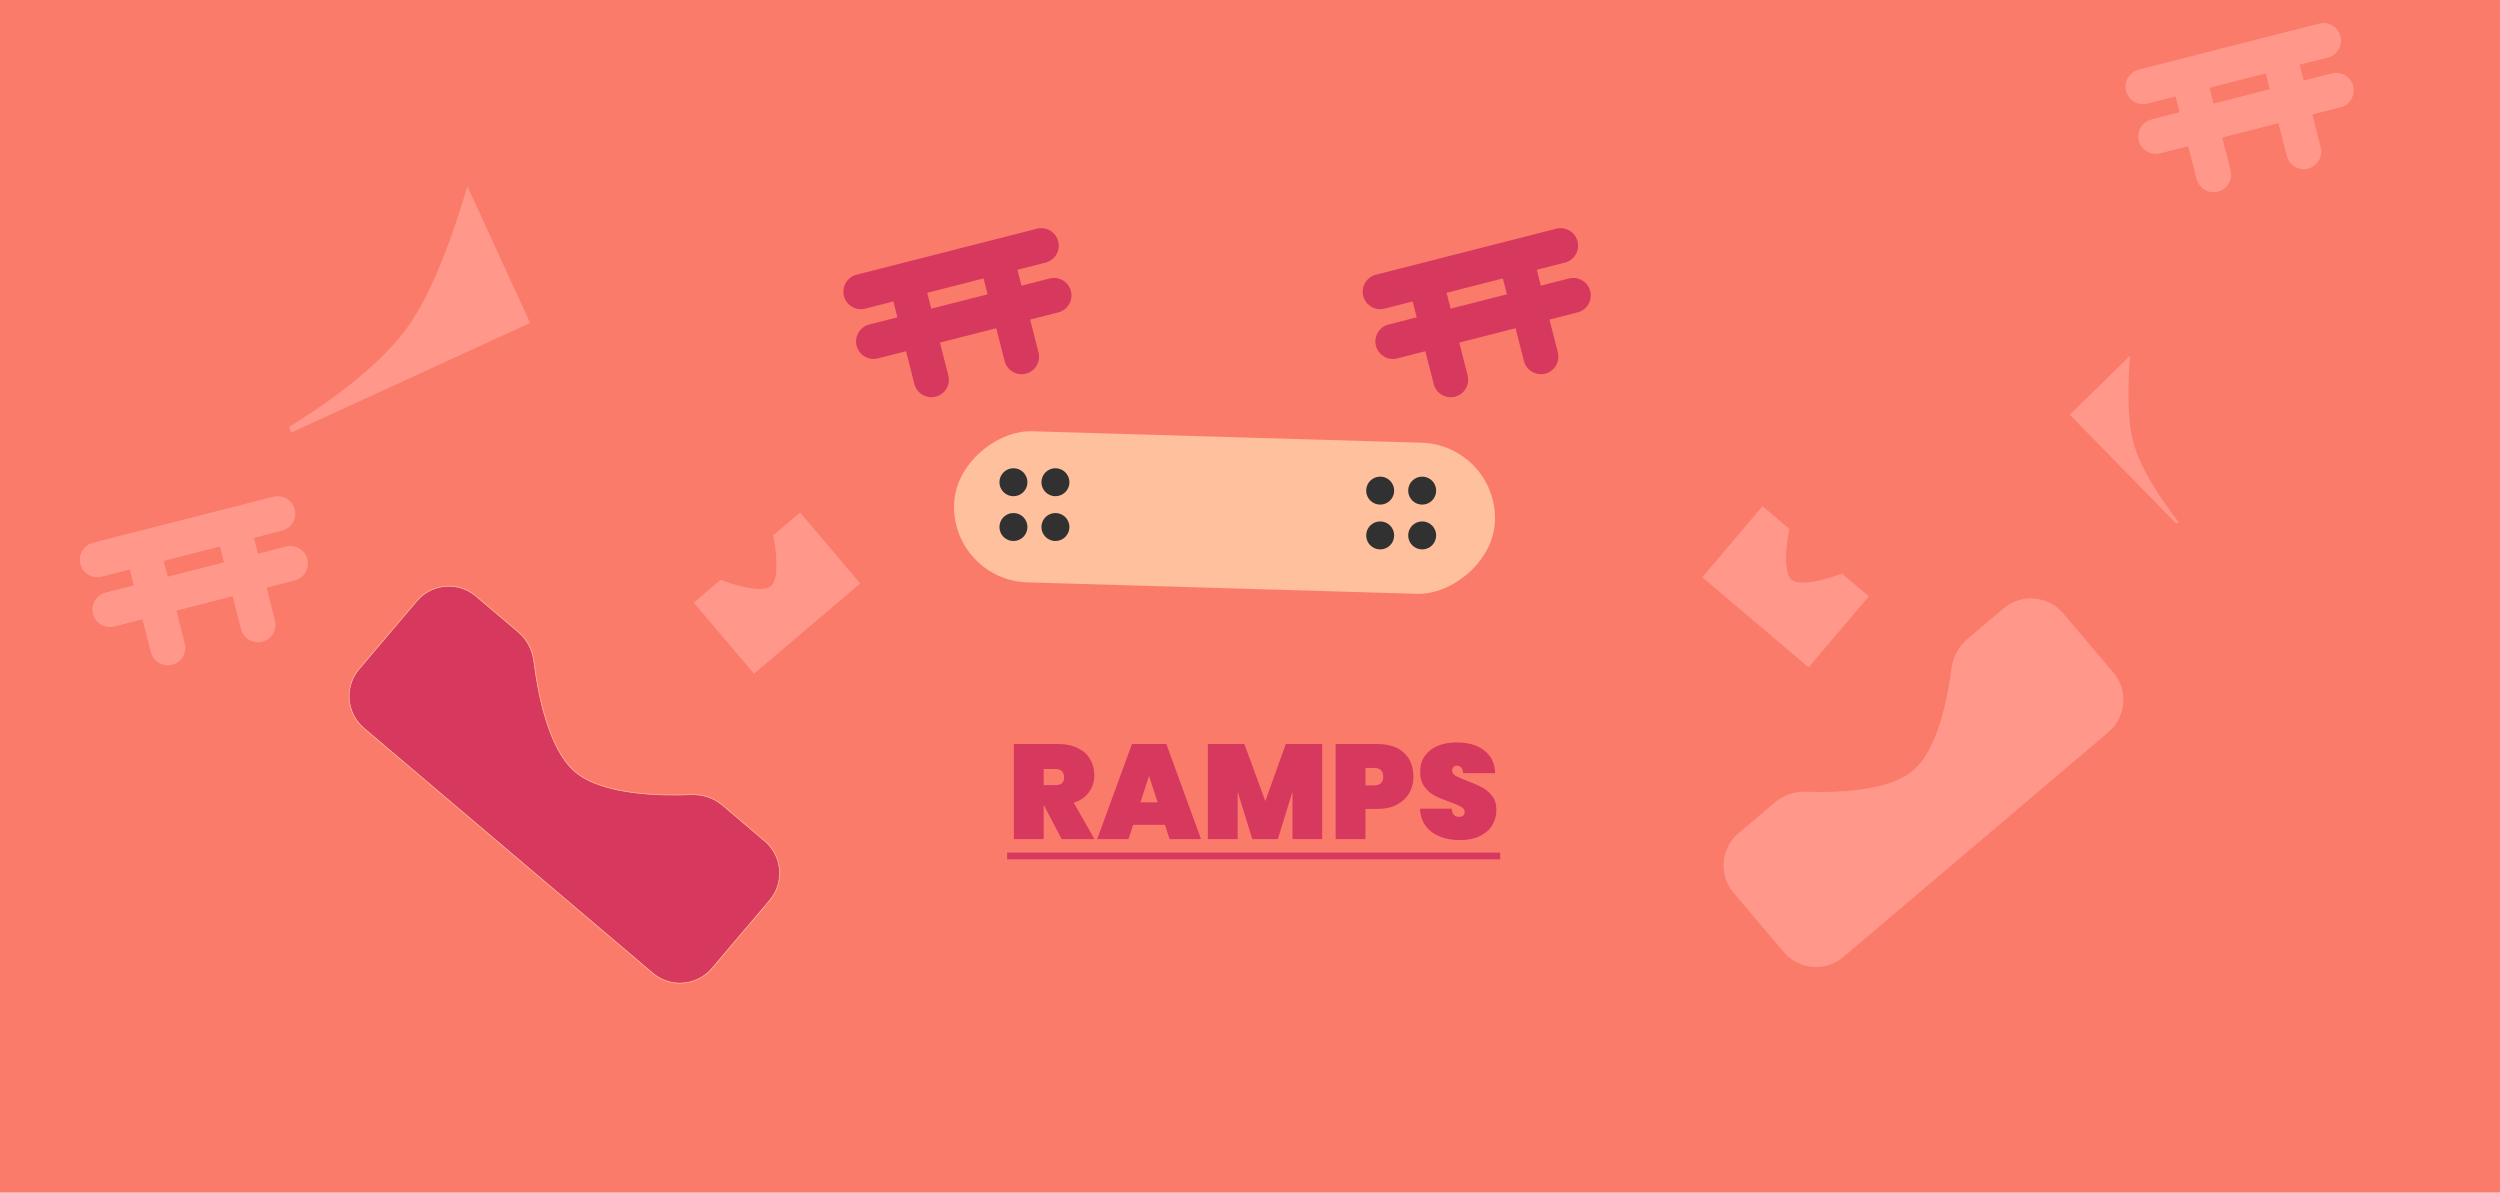 <svg width="3572" height="1704" viewBox="0 0 3572 1704" fill="none" xmlns="http://www.w3.org/2000/svg">
<rect width="3572" height="1704" fill="#FB7B6B"/>
<rect x="1360" y="828.907" width="216" height="773.161" rx="108" transform="rotate(-88.316 1360 828.907)" fill="#FFC09D"/>
<circle cx="1448" cy="689" r="20" fill="#313131"/>
<circle cx="1448" cy="753" r="20" fill="#313131"/>
<circle cx="1508" cy="689" r="20" fill="#313131"/>
<circle cx="1508" cy="753" r="20" fill="#313131"/>
<circle cx="1972" cy="701" r="20" fill="#313131"/>
<circle cx="1972" cy="765" r="20" fill="#313131"/>
<circle cx="2032" cy="701" r="20" fill="#313131"/>
<circle cx="2032" cy="765" r="20" fill="#313131"/>
<path d="M1516.95 1199L1491.42 1150.23H1491.22V1199H1448.6V1063.06H1511.96C1522.97 1063.06 1532.38 1065.05 1540.18 1069.02C1547.99 1072.86 1553.82 1078.17 1557.66 1084.95C1561.62 1091.61 1563.61 1099.16 1563.61 1107.61C1563.61 1116.7 1561.05 1124.76 1555.93 1131.8C1550.94 1138.84 1543.7 1143.9 1534.23 1146.97L1563.8 1199H1516.95ZM1491.22 1121.82H1508.12C1512.22 1121.82 1515.29 1120.92 1517.34 1119.13C1519.38 1117.21 1520.41 1114.26 1520.41 1110.3C1520.41 1106.71 1519.32 1103.9 1517.14 1101.85C1515.1 1099.8 1512.09 1098.78 1508.12 1098.78H1491.22V1121.82ZM1664.39 1178.46H1619.08L1612.36 1199H1567.62L1617.35 1063.06H1666.51L1716.04 1199H1671.11L1664.39 1178.46ZM1654.03 1146.39L1641.74 1108.57L1629.45 1146.39H1654.03ZM1889.12 1063.06V1199H1846.69V1131.22L1825.76 1199H1789.28L1768.35 1131.22V1199H1725.73V1063.06H1777.95L1807.9 1144.66L1837.09 1063.06H1889.12ZM2019.52 1109.72C2019.52 1118.3 2017.53 1126.1 2013.57 1133.14C2009.6 1140.06 2003.71 1145.56 1995.9 1149.66C1988.22 1153.75 1978.88 1155.8 1967.87 1155.8H1950.97V1199H1908.35V1063.06H1967.87C1984.51 1063.06 1997.25 1067.29 2006.08 1075.74C2015.04 1084.18 2019.52 1095.51 2019.52 1109.72ZM1963.07 1122.2C1971.9 1122.2 1976.32 1118.04 1976.32 1109.72C1976.32 1101.4 1971.9 1097.24 1963.07 1097.24H1950.97V1122.2H1963.07ZM2086.22 1200.34C2069.97 1200.34 2056.53 1196.57 2045.9 1189.02C2035.41 1181.34 2029.71 1170.14 2028.81 1155.42H2074.13C2074.77 1163.22 2078.22 1167.13 2084.49 1167.13C2086.8 1167.13 2088.72 1166.62 2090.25 1165.59C2091.92 1164.44 2092.75 1162.71 2092.75 1160.41C2092.75 1157.21 2091.02 1154.65 2087.57 1152.73C2084.11 1150.68 2078.73 1148.38 2071.44 1145.82C2062.73 1142.74 2055.5 1139.74 2049.74 1136.79C2044.11 1133.85 2039.25 1129.56 2035.15 1123.93C2031.05 1118.3 2029.07 1111.06 2029.2 1102.23C2029.2 1093.4 2031.44 1085.91 2035.92 1079.77C2040.53 1073.5 2046.73 1068.76 2054.54 1065.56C2062.48 1062.36 2071.37 1060.76 2081.23 1060.76C2097.87 1060.76 2111.05 1064.6 2120.78 1072.28C2130.64 1079.96 2135.82 1090.78 2136.33 1104.73H2090.45C2090.32 1100.89 2089.36 1098.14 2087.57 1096.47C2085.77 1094.81 2083.6 1093.98 2081.04 1093.98C2079.25 1093.98 2077.77 1094.62 2076.62 1095.9C2075.47 1097.05 2074.89 1098.71 2074.89 1100.89C2074.89 1103.96 2076.56 1106.52 2079.89 1108.57C2083.34 1110.49 2088.78 1112.86 2096.21 1115.67C2104.78 1118.87 2111.82 1121.94 2117.33 1124.89C2122.96 1127.83 2127.82 1131.93 2131.92 1137.18C2136.01 1142.42 2138.06 1149.02 2138.06 1156.95C2138.06 1165.27 2136.01 1172.76 2131.92 1179.42C2127.82 1185.94 2121.87 1191.06 2114.06 1194.78C2106.25 1198.49 2096.97 1200.34 2086.22 1200.34Z" fill="#D7385E"/>
<path d="M1439 1218.2H2143.44V1227.8H1439V1218.2Z" fill="#D7385E"/>
<path d="M2548.99 1359.88L2477.39 1275.46C2455.96 1250.19 2459.07 1212.33 2484.34 1190.89L2536.52 1146.64C2549.03 1136.03 2565.33 1131.06 2581.72 1131.69C2621.67 1133.23 2697.96 1131.71 2733.8 1101.3C2769.65 1070.9 2783.61 995.887 2788.61 956.219C2790.66 939.948 2798.23 924.674 2810.74 914.067L2862.92 869.809C2888.19 848.376 2926.05 851.487 2947.49 876.759L3019.09 961.18C3040.52 986.452 3037.41 1024.31 3012.14 1045.75L2633.56 1366.83C2608.29 1388.27 2570.42 1385.16 2548.99 1359.88Z" fill="#FF988B" stroke="#FF988B"/>
<path d="M1077.35 961.763L992 861.131L1029.77 829.098C1029.77 829.098 1085.95 851.225 1101.96 837.648C1117.97 824.07 1105.31 765.033 1105.31 765.033L1143.07 733L1228.42 833.632L1077.35 961.763Z" fill="#FF988B" stroke="#FF988B"/>
<path d="M2584.07 952.763L2669.42 852.131L2631.65 820.098C2631.65 820.098 2575.48 842.225 2559.47 828.648C2543.46 815.07 2556.12 756.033 2556.12 756.033L2518.35 724L2433 824.632L2584.07 952.763Z" fill="#FF988B" stroke="#FF988B"/>
<path d="M1017.28 1383.54L1099.7 1286.36C1121.13 1261.09 1118.02 1223.23 1092.75 1201.8L1032.05 1150.31C1019.54 1139.71 1003.28 1134.72 986.897 1135.41C944.611 1137.18 860.906 1136 821.88 1102.9C782.854 1069.8 768.024 987.409 762.865 945.402C760.866 929.125 753.299 913.9 740.792 903.292L680.09 851.809C654.819 830.376 616.956 833.487 595.523 858.759L513.105 955.934C491.671 981.206 494.783 1019.07 520.054 1040.5L932.71 1390.49C957.982 1411.92 995.844 1408.81 1017.28 1383.54Z" fill="#D7385E" stroke="#FFC09D"/>
<path d="M1230 416.753L1294.45 400.315M1487.78 351L1423.34 367.438M1423.34 367.438L1358.89 383.876L1294.45 400.315M1423.34 367.438L1294.45 400.315M1423.34 367.438L1459.61 509.66M1294.45 400.315L1330.72 542.536M1248.14 487.863L1505.92 422.111" stroke="#D7385E" stroke-width="50" stroke-linecap="round"/>
<path d="M1972 416.753L2036.45 400.315M2229.78 351L2165.34 367.438M2165.34 367.438L2100.89 383.876L2036.45 400.315M2165.34 367.438L2036.45 400.315M2165.34 367.438L2201.61 509.66M2036.45 400.315L2072.72 542.536M1990.14 487.863L2247.92 422.111" stroke="#D7385E" stroke-width="50" stroke-linecap="round"/>
<path d="M139 799.753L203.446 783.315M396.785 734L332.339 750.438M332.339 750.438L267.892 766.876L203.446 783.315M332.339 750.438L203.446 783.315M332.339 750.438L368.615 892.66M203.446 783.315L239.722 925.536M157.138 870.863L414.923 805.111" stroke="#FF988B" stroke-width="50" stroke-linecap="round"/>
<path d="M3062 123.753L3126.45 107.315M3319.78 58L3255.34 74.438M3255.34 74.438L3190.89 90.876L3126.45 107.315M3255.34 74.438L3126.45 107.315M3255.34 74.438L3291.61 216.66M3126.45 107.315L3162.72 249.536M3080.14 194.863L3337.92 129.111" stroke="#FF988B" stroke-width="50" stroke-linecap="round"/>
<path d="M757.297 461.226L667.941 266.501C667.863 266.331 667.627 266.305 667.577 266.485C665.203 275.055 631.495 395.006 587.036 460.724C547.732 518.825 474.626 572.082 412.784 610.155C412.558 610.295 416.464 617.849 416.706 617.738L757.199 461.492C757.299 461.446 757.343 461.327 757.297 461.226Z" fill="#FF988B"/>
<path d="M2957.38 592.461L3043.4 508.345C3043.47 508.28 3043.58 508.315 3043.57 508.408C3043.11 513.158 3036.62 582.971 3046.72 626.43C3056.19 667.175 3086.75 712.726 3112.58 745.722C3112.66 745.827 3109.74 748.43 3109.65 748.334L2957.38 592.603C2957.34 592.563 2957.34 592.5 2957.38 592.461Z" fill="#FF988B"/>
</svg>
